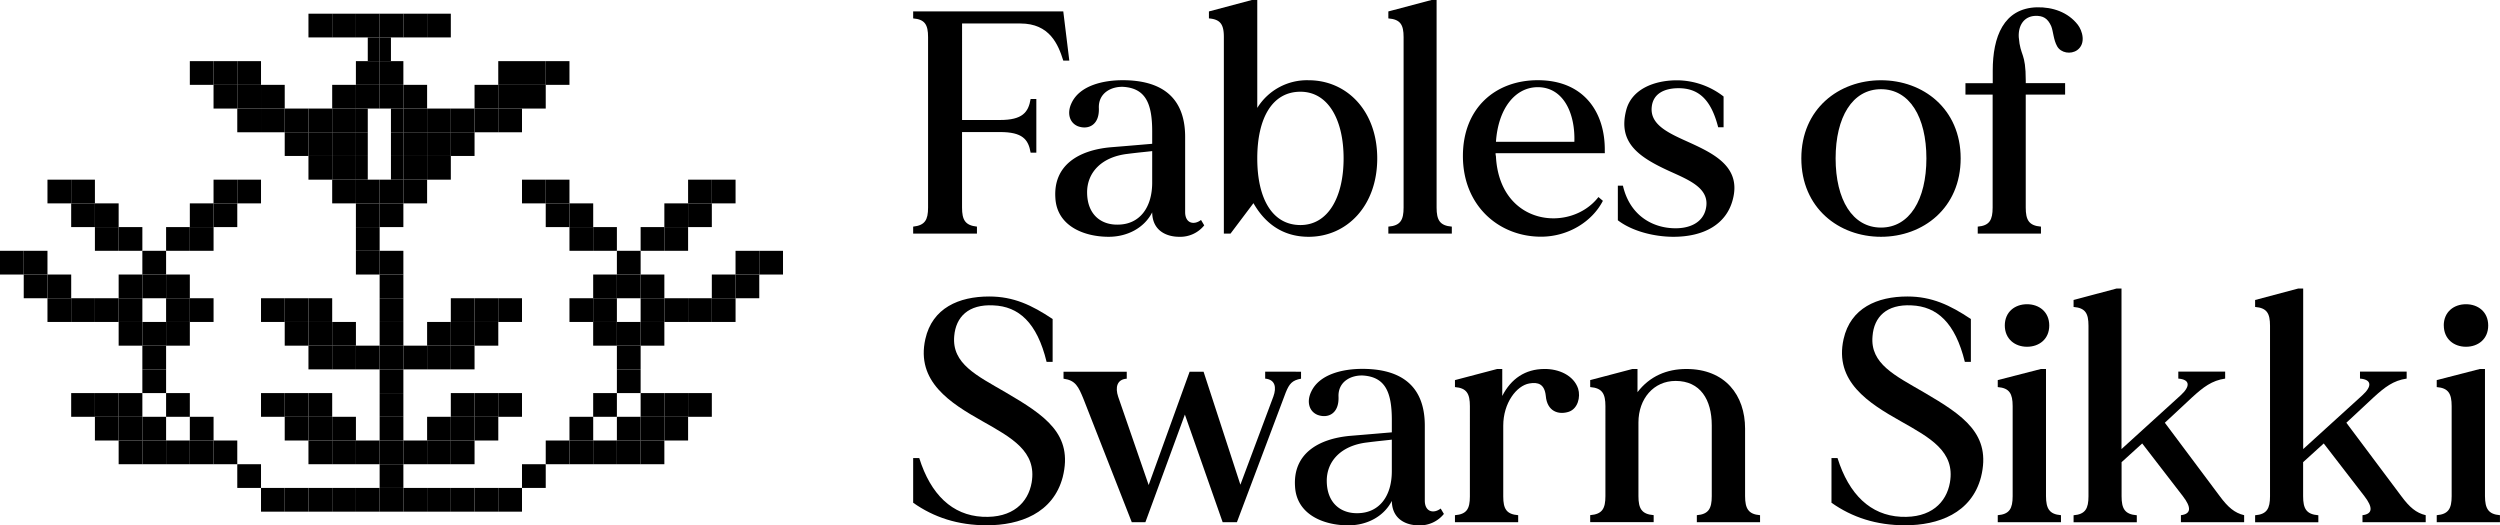 <svg id="Layer_1" data-name="Layer 1" xmlns="http://www.w3.org/2000/svg" viewBox="0 0 1028.02 216.03"><path d="M439.71,24.93h-2.48c-2.08-6.66-5.61-15.27-17.62-15.27h-24V49.34h15.66c9.14,0,11.62-3.14,12.53-8.62h2.35V62.78h-2.35c-.91-5.48-3.39-8.48-12.53-8.48H395.6V85.36c0,5.09,1.3,7.31,6.13,7.83v2.87H375.5V93.19c4.83-.52,6.13-2.74,6.13-7.83V15.27c0-5.09-1.3-7.31-6.13-7.7V4.7h61.73Z"/><path d="M495.19,92.67a12.64,12.64,0,0,1-10.31,4.7c-5,0-11-2.35-11.09-10.05-3.27,6.4-10.19,10.05-17.89,10.05-10.18,0-21.27-4.44-21.92-15.92-.92-13.58,9.66-19.71,22.71-20.89,8.09-.65,14-1.17,17.1-1.43V54c0-11.49-2.74-17.62-11.75-18.28-5-.26-10.44,2.48-10.18,8.75.26,7.05-4.44,9-8.62,7.44-3.52-1.44-4.56-5.48-2.61-9.53,3.4-7.31,13.19-9.4,21-9.4,12.14,0,25.71,4,25.71,23.36V87.19c0,4.7,3.65,5.48,6.53,3.26Zm-21.4-17.62V62.13c-2,.26-5.22.52-10.32,1.17-10.7,1.31-16.57,7.83-16.44,16.06.13,9,5.87,13.31,13.05,13C468.43,92.15,473.79,85.62,473.79,75.05Z"/><path d="M566.33,65.13c0,19.71-12.66,32.24-28.19,32.24-11.36,0-18.41-6.27-22.71-13.83L506,96.06h-2.74V15.27c0-5.09-1.31-7.31-6.14-7.7V4.7L514.77,0H517V44.38A24,24,0,0,1,538.14,33C553.67,33,566.33,45.42,566.33,65.13Zm-13.83,0c0-15.79-6.27-27.41-17.76-27.41S517,48.42,517,65.13s6.27,27.41,17.75,27.41S552.5,80.92,552.5,65.13Z"/><path d="M597,93.19v2.87H570.9V93.19c5-.39,6.27-2.74,6.27-7.83V15.27c0-5.09-1.31-7.31-6.27-7.7V4.7L588.65,0h2.09V85.36C590.74,90.45,592.05,92.8,597,93.19Z"/><path d="M659.92,63H615a3.66,3.66,0,0,0,.13,1.18c1.44,28.84,30.8,31.58,42.16,16.84l1.83,1.56c-4.44,8.62-14.36,14.75-25.45,14.75-17.24,0-32.11-12.66-32.11-33.15,0-19.84,13.44-31.2,30.8-31.2,18.93,0,27.8,13.18,27.54,29.24Zm-44.77-4.7h32.24c.39-11.61-4.44-22.58-15.27-22.45C623,36,616.06,44.64,615.15,58.34Z"/><path d="M712.52,82.1c-2.61,10.05-11.74,15.27-24.4,15.27-8,0-17.1-2.35-22.85-6.79V76.36h2.09c2.87,12.4,12.27,17.22,20.76,17.49,6.52.26,12-2.22,13.31-7.84,2-8.48-6.66-11.87-15-15.66-12.53-5.74-21.15-11.62-17.75-24.93,2.22-8.87,11.74-12.4,20.88-12.4a31.42,31.42,0,0,1,19.19,6.66V52.34h-2.22c-3-11.75-8.35-16.32-17-16.06-4.57.14-9.66,1.83-10.31,7.58-.91,7.7,7.44,11.09,16.06,15C705.21,63.43,716.05,68.92,712.52,82.1Z"/><path d="M806.24,65.13c0,20.36-15.4,32.24-32.76,32.24s-32.76-11.88-32.76-32.24S756.12,33,773.48,33,806.24,44.77,806.24,65.13Zm-14.09,0c0-17-6.92-28.45-18.67-28.45s-18.66,11.48-18.66,28.45,6.92,28.45,18.66,28.45S792.15,82.1,792.15,65.13Z"/><path d="M854.15,20.62c-2.61,1.83-6.66,1.18-8.22-1.56s-1.57-6.14-2.48-8.36c-1.44-3.13-3.26-4.31-6.66-4.17-4.57.26-6.92,4-6.66,8.74.66,8.22,2.88,6,2.88,18v.92h16.18v4.7H833V85.36c0,5.09,1.3,7.44,6.26,7.83v2.87h-26V93.19c4.83-.39,6.13-2.74,6.13-7.83V38.9H808.21V34.2h11.22V29c0-13.84,4.44-25.59,18.14-26,6.53-.13,12.8,2,16.84,7.18C856.24,12.53,857.94,17.88,854.15,20.62Z"/><path d="M437,196.19C433.06,211.07,419.35,216,405.78,216c-11.88,0-21.8-3.27-30.28-9.27V188.35H378c4.7,15,13.57,23.5,26,24.15s18.8-5.87,20.23-14.1C426.4,185.61,416,180,404,173.21c-13.18-7.44-27.41-16.31-23.49-33.8,2.87-12.79,13.83-17.49,26.23-17.49,10.05,0,17.49,3.52,26.11,9.26v17.63h-2.48c-3.92-16.19-11.49-22.85-21.93-23.24-10.18-.52-15.4,4.7-16.06,12.66-1,11.36,9.27,16.19,21.15,23.11C429.8,170.86,441.41,178.56,437,196.19Z"/><path d="M535,152.85v2.87c-3.66.66-4.83,2.09-6.27,5.62l-20.1,53.38h-5.87l-15.53-44.25L471,214.72h-5.61l-19.84-50.64c-2.09-5.09-3.26-7.7-8.22-8.36v-2.87h26v2.87c-4,.26-4.83,3.53-3.52,7.44l12.53,36.29,16.84-46.6h5.74l15.14,46.47L523.64,163c1.31-3.65.79-6.92-3.39-7.31v-2.87Z"/><path d="M593.74,211.33a12.64,12.64,0,0,1-10.31,4.7c-5,0-11-2.35-11.1-10.06-3.26,6.4-10.18,10.06-17.88,10.06-10.18,0-21.27-4.44-21.92-15.93-.92-13.57,9.65-19.71,22.71-20.88,8.09-.66,14-1.18,17.09-1.44v-5.09c0-11.48-2.74-17.62-11.74-18.27-5-.26-10.44,2.48-10.18,8.74.26,7.05-4.44,9-8.62,7.44-3.52-1.43-4.57-5.48-2.61-9.53,3.4-7.3,13.18-9.39,21-9.39,12.13,0,25.71,4,25.71,23.36v30.8c0,4.7,3.65,5.49,6.53,3.27Zm-21.41-17.62V180.78c-2,.26-5.22.53-10.31,1.18-10.7,1.3-16.57,7.83-16.44,16,.13,9,5.87,13.32,13,13.06C567,210.8,572.33,204.28,572.33,193.71Z"/><path d="M645.17,169.3c-4.31,1.43-9-.13-9.53-6.53-.52-4.83-3.13-5.74-6.78-5.09-5.23.91-10.71,8-10.71,17.36v29.11c0,5.09,1.31,7.31,6.14,7.7v2.87h-26v-2.87c4.83-.39,6.14-2.61,6.14-7.7V167c0-5.09-1.31-7.44-6.14-7.83v-2.87l17.36-4.57h2.09v11.09c3.65-7.18,9.53-11,17.1-11.09,6.13-.13,12.27,2.61,14.1,8.09C650,163.29,648.82,168,645.17,169.3Z"/><path d="M723.75,211.85v2.87h-26v-2.87c4.83-.39,6.14-2.74,6.14-7.83V174.91c0-10.57-4.7-18.27-14.88-18.27-9,0-15.27,7.31-15.27,17.09V204c0,5.09,1.3,7.44,6.26,7.83v2.87h-26.1v-2.87c5-.39,6.26-2.74,6.26-7.83V167c0-5.09-1.3-7.44-6.26-7.83v-2.87l17.36-4.57h2.09v9.53c5-6.53,12-9.53,20.1-9.53,16,0,24.14,10.83,24.14,24.53V204C717.61,209.11,718.92,211.46,723.75,211.85Z"/><path d="M814.6,196.19C810.68,211.07,797,216,783.4,216c-11.87,0-21.79-3.27-30.28-9.27V188.35h2.48c4.7,15,13.58,23.5,26,24.15s18.79-5.87,20.23-14.1c2.22-12.79-8.23-18.4-20.23-25.19-13.19-7.44-27.41-16.31-23.5-33.8,2.87-12.79,13.84-17.49,26.24-17.49,10,0,17.49,3.52,26.1,9.26v17.63h-2.48C804,132.62,796.46,126,786,125.57c-10.18-.52-15.4,4.7-16,12.66-1.05,11.36,9.27,16.19,21.14,23.11C807.42,170.86,819,178.56,814.6,196.19Z"/><path d="M847.49,211.85v2.87h-26v-2.87c4.83-.39,6.13-2.74,6.13-7.83V167c0-5.09-1.3-7.44-6.13-7.83v-2.87l17.75-4.57h2.09V204C841.36,209.11,842.67,211.46,847.49,211.85Zm-23.1-78c0-5.62,4.18-8.75,9.14-8.75s9.14,3.13,9.14,8.75-4.18,8.74-9.14,8.74S824.39,139.41,824.39,133.8Z"/><path d="M922.81,211.85v2.87h-26v-2.87c4.31-.52,4.31-3.27.79-7.83l-16.71-21.67-8.48,7.7v14c0,5.09,1.3,7.44,6.26,7.83v2.87h-26v-2.87c4.83-.39,6.13-2.74,6.13-7.83V133.93c0-5.09-1.3-7.31-6.13-7.71v-2.87l17.62-4.69h2.09v66l24.27-22.06c4.18-3.78,3.92-6.53-.91-6.92v-2.87H915v2.87c-5.49.79-9,3.53-13.58,7.7l-11.22,10.45L912.76,204C916.15,208.58,918.89,210.93,922.81,211.85Z"/><path d="M997.47,211.85v2.87h-26v-2.87c4.3-.52,4.3-3.27.78-7.83l-16.71-21.67-8.48,7.7v14c0,5.09,1.3,7.44,6.26,7.83v2.87h-26v-2.87c4.83-.39,6.13-2.74,6.13-7.83V133.93c0-5.09-1.3-7.31-6.13-7.71v-2.87L945,118.66h2.09v66l24.27-22.06c4.18-3.78,3.92-6.53-.91-6.92v-2.87h19.19v2.87c-5.48.79-9,3.53-13.58,7.7l-11.22,10.45L987.42,204C990.81,208.58,993.55,210.93,997.47,211.85Z"/><path d="M1028,211.85v2.87h-26v-2.87c4.83-.39,6.14-2.74,6.14-7.83V167c0-5.09-1.31-7.44-6.14-7.83v-2.87l17.75-4.57h2.09V204C1021.88,209.11,1023.19,211.46,1028,211.85Zm-23.11-78c0-5.62,4.18-8.75,9.14-8.75s9.14,3.13,9.14,8.75-4.18,8.74-9.14,8.74S1004.91,139.41,1004.91,133.8Z"/><rect x="253.67" y="151.89" width="9.76" height="9.75"/><rect x="243.92" y="161.64" width="9.75" height="9.75"/><rect x="234.17" y="171.39" width="9.76" height="9.75"/><rect x="224.41" y="181.14" width="9.76" height="9.75"/><rect x="214.65" y="190.89" width="9.76" height="9.75"/><rect x="204.89" y="200.64" width="9.76" height="9.76"/><rect x="195.14" y="200.64" width="9.76" height="9.76"/><rect x="185.38" y="200.64" width="9.76" height="9.76"/><rect x="175.63" y="200.64" width="9.75" height="9.76"/><rect x="165.87" y="200.64" width="9.76" height="9.76"/><rect x="156.11" y="200.64" width="9.76" height="9.76"/><rect x="156.11" y="190.89" width="9.76" height="9.75"/><rect x="156.11" y="181.14" width="9.76" height="9.75"/><rect x="156.11" y="171.39" width="9.76" height="9.75"/><rect x="156.11" y="161.64" width="9.76" height="9.75"/><rect x="156.11" y="151.89" width="9.76" height="9.75"/><rect x="156.11" y="142.14" width="9.76" height="9.75"/><rect x="156.11" y="132.39" width="9.76" height="9.75"/><rect x="156.11" y="122.64" width="9.76" height="9.75"/><rect x="156.11" y="112.89" width="9.76" height="9.75"/><rect x="156.11" y="103.13" width="9.76" height="9.76"/><rect x="146.35" y="200.64" width="9.76" height="9.76"/><rect x="146.35" y="103.13" width="9.76" height="9.76"/><rect x="146.35" y="93.38" width="9.76" height="9.75"/><rect x="136.6" y="200.64" width="9.76" height="9.76"/><rect x="126.84" y="200.64" width="9.76" height="9.76"/><rect x="117.08" y="200.64" width="9.76" height="9.76"/><rect x="107.33" y="200.64" width="9.75" height="9.76"/><rect x="97.57" y="190.89" width="9.76" height="9.75"/><rect x="87.81" y="181.14" width="9.76" height="9.75"/><rect x="78.06" y="171.39" width="9.76" height="9.75"/><rect x="68.3" y="161.64" width="9.76" height="9.75"/><rect x="58.54" y="151.89" width="9.76" height="9.75"/><rect x="273.19" y="122.64" width="9.76" height="9.75"/><rect x="263.43" y="132.39" width="9.76" height="9.75"/><rect x="263.43" y="122.64" width="9.76" height="9.75"/><rect x="263.43" y="112.89" width="9.76" height="9.75"/><rect x="253.67" y="142.14" width="9.76" height="9.75"/><rect x="253.67" y="132.39" width="9.76" height="9.75"/><rect x="253.67" y="112.89" width="9.76" height="9.75"/><rect x="253.67" y="103.13" width="9.76" height="9.76"/><rect x="243.92" y="132.39" width="9.75" height="9.75"/><rect x="243.92" y="122.64" width="9.75" height="9.75"/><rect x="243.92" y="112.89" width="9.75" height="9.75"/><rect x="234.17" y="122.64" width="9.76" height="9.75"/><rect x="185.38" y="54.38" width="9.76" height="9.75"/><rect x="175.63" y="64.13" width="9.75" height="9.75"/><rect x="175.63" y="54.38" width="9.75" height="9.75"/><rect x="175.63" y="44.64" width="9.75" height="9.75"/><rect x="165.87" y="73.88" width="9.76" height="9.75"/><rect x="165.87" y="64.13" width="9.76" height="9.75"/><rect x="165.87" y="54.38" width="9.76" height="9.75"/><rect x="165.87" y="44.64" width="9.76" height="9.75"/><rect x="165.87" y="34.89" width="9.76" height="9.75"/><rect x="156.11" y="83.63" width="9.76" height="9.75"/><polygon points="165.87 73.88 165.87 83.63 156.11 83.63 156.11 73.88 160.76 73.88 165.87 73.88"/><rect x="160.76" y="64.13" width="5.11" height="9.75"/><rect x="160.76" y="54.38" width="5.11" height="9.75"/><polygon points="165.87 44.63 165.87 54.38 160.76 54.38 160.76 44.63 160.94 44.63 165.87 44.63"/><polygon points="165.87 34.88 165.87 44.63 160.94 44.63 160.76 44.63 156.11 44.63 156.11 34.88 165.87 34.88"/><polygon points="165.87 25.14 165.87 34.88 156.11 34.88 156.11 25.14 160.76 25.14 165.87 25.14"/><rect x="156.11" y="15.39" width="4.65" height="9.75"/><rect x="146.35" y="83.63" width="9.76" height="9.75"/><polygon points="156.11 73.88 156.11 83.63 146.35 83.63 146.35 73.88 151.23 73.88 156.11 73.88"/><polygon points="156.11 34.88 156.11 44.63 151.23 44.63 146.35 44.63 146.35 34.88 156.11 34.88"/><polygon points="156.11 25.14 156.11 34.88 146.35 34.88 146.35 25.14 151.23 25.14 156.11 25.14"/><rect x="151.23" y="15.39" width="4.88" height="9.75"/><rect x="146.35" y="64.13" width="4.88" height="9.75"/><rect x="146.35" y="54.38" width="4.88" height="9.75"/><rect x="146.35" y="44.64" width="4.88" height="9.75"/><rect x="136.6" y="73.88" width="9.76" height="9.75"/><rect x="136.6" y="64.13" width="9.76" height="9.75"/><rect x="136.6" y="54.38" width="9.76" height="9.75"/><rect x="136.6" y="44.64" width="9.76" height="9.75"/><rect x="136.6" y="34.89" width="9.76" height="9.75"/><rect x="126.84" y="64.13" width="9.76" height="9.75"/><rect x="126.84" y="54.38" width="9.76" height="9.75"/><rect x="126.84" y="44.64" width="9.76" height="9.75"/><rect x="117.08" y="54.38" width="9.76" height="9.75"/><rect x="78.06" y="122.64" width="9.76" height="9.75"/><rect x="68.3" y="132.39" width="9.76" height="9.75"/><rect x="68.3" y="122.64" width="9.76" height="9.75"/><rect x="68.3" y="112.89" width="9.76" height="9.75"/><rect x="58.54" y="142.14" width="9.76" height="9.75"/><rect x="58.54" y="132.39" width="9.76" height="9.75"/><rect x="58.54" y="112.89" width="9.76" height="9.75"/><rect x="58.54" y="103.13" width="9.76" height="9.76"/><rect x="48.79" y="132.39" width="9.75" height="9.75"/><rect x="48.79" y="122.64" width="9.75" height="9.75"/><rect x="48.79" y="112.89" width="9.75" height="9.75"/><rect x="39.03" y="122.64" width="9.76" height="9.75"/><rect x="292.71" y="122.64" width="9.76" height="9.75"/><rect x="292.71" y="112.89" width="9.76" height="9.75"/><rect x="302.46" y="112.89" width="9.76" height="9.75"/><rect x="302.46" y="103.14" width="9.76" height="9.75"/><rect x="312.22" y="103.14" width="9.76" height="9.75"/><rect x="282.95" y="122.64" width="9.76" height="9.75"/><rect x="292.71" y="73.88" width="9.76" height="9.75"/><rect x="282.95" y="83.63" width="9.76" height="9.75"/><rect x="282.95" y="73.88" width="9.76" height="9.75"/><rect x="273.19" y="93.38" width="9.76" height="9.75"/><rect x="273.19" y="83.63" width="9.76" height="9.75"/><rect x="263.43" y="93.38" width="9.76" height="9.75"/><rect x="282.95" y="161.64" width="9.76" height="9.75"/><rect x="273.19" y="171.39" width="9.76" height="9.75"/><rect x="273.19" y="161.64" width="9.76" height="9.75"/><rect x="263.43" y="181.14" width="9.76" height="9.75"/><rect x="263.43" y="171.39" width="9.76" height="9.75"/><rect x="263.43" y="161.64" width="9.76" height="9.75"/><rect x="253.67" y="181.14" width="9.76" height="9.75"/><rect x="253.67" y="171.39" width="9.76" height="9.75"/><rect x="243.92" y="181.14" width="9.75" height="9.75"/><rect x="234.17" y="181.14" width="9.76" height="9.75"/><rect x="243.92" y="93.38" width="9.75" height="9.75"/><rect x="234.17" y="93.38" width="9.76" height="9.75"/><rect x="234.17" y="83.63" width="9.76" height="9.75"/><rect x="224.41" y="83.63" width="9.76" height="9.75"/><rect x="224.41" y="73.88" width="9.76" height="9.75"/><rect x="214.65" y="73.88" width="9.76" height="9.75"/><rect x="224.41" y="25.14" width="9.76" height="9.75"/><rect x="214.65" y="34.89" width="9.76" height="9.75"/><rect x="214.65" y="25.14" width="9.76" height="9.75"/><rect x="204.89" y="44.64" width="9.76" height="9.75"/><rect x="204.89" y="34.89" width="9.76" height="9.75"/><rect x="204.89" y="25.14" width="9.76" height="9.75"/><rect x="195.14" y="44.64" width="9.76" height="9.75"/><rect x="195.14" y="34.89" width="9.76" height="9.75"/><rect x="185.38" y="44.64" width="9.76" height="9.75"/><rect x="204.89" y="161.64" width="9.76" height="9.75"/><rect x="195.14" y="171.39" width="9.76" height="9.75"/><rect x="195.14" y="161.64" width="9.76" height="9.75"/><rect x="185.38" y="181.14" width="9.76" height="9.75"/><rect x="185.38" y="171.39" width="9.76" height="9.75"/><rect x="185.38" y="161.64" width="9.76" height="9.75"/><rect x="175.63" y="181.14" width="9.75" height="9.75"/><rect x="175.63" y="171.39" width="9.75" height="9.75"/><rect x="165.87" y="181.14" width="9.76" height="9.75"/><rect x="204.89" y="122.64" width="9.76" height="9.75"/><rect x="195.14" y="132.39" width="9.76" height="9.75"/><rect x="195.14" y="122.64" width="9.76" height="9.75"/><rect x="185.38" y="142.14" width="9.76" height="9.75"/><rect x="185.38" y="132.39" width="9.76" height="9.75"/><rect x="185.38" y="122.64" width="9.76" height="9.75"/><rect x="175.63" y="142.14" width="9.75" height="9.75"/><rect x="175.63" y="132.39" width="9.75" height="9.75"/><rect x="165.87" y="142.14" width="9.76" height="9.75"/><rect x="175.63" y="5.63" width="9.75" height="9.76"/><rect x="165.87" y="5.63" width="9.76" height="9.76"/><polygon points="165.87 5.63 165.87 15.39 160.76 15.39 156.11 15.39 156.11 5.63 165.87 5.63"/><polygon points="156.11 5.63 156.11 15.39 151.23 15.39 146.35 15.39 146.35 5.63 156.11 5.63"/><rect x="136.6" y="5.63" width="9.76" height="9.76"/><rect x="126.84" y="5.63" width="9.76" height="9.76"/><rect x="146.35" y="181.14" width="9.76" height="9.75"/><rect x="136.6" y="181.14" width="9.76" height="9.75"/><rect x="136.6" y="171.39" width="9.76" height="9.75"/><rect x="126.84" y="181.14" width="9.76" height="9.75"/><rect x="126.84" y="171.39" width="9.76" height="9.75"/><rect x="126.84" y="161.64" width="9.76" height="9.75"/><rect x="117.08" y="171.39" width="9.76" height="9.75"/><rect x="117.08" y="161.64" width="9.76" height="9.75"/><rect x="107.33" y="161.64" width="9.75" height="9.75"/><rect x="146.35" y="142.14" width="9.76" height="9.75"/><rect x="136.6" y="142.14" width="9.76" height="9.75"/><rect x="136.6" y="132.39" width="9.76" height="9.75"/><rect x="126.84" y="142.14" width="9.76" height="9.75"/><rect x="126.84" y="132.39" width="9.76" height="9.75"/><rect x="126.84" y="122.64" width="9.76" height="9.75"/><rect x="117.08" y="132.39" width="9.76" height="9.75"/><rect x="117.08" y="122.64" width="9.76" height="9.75"/><rect x="107.33" y="122.64" width="9.75" height="9.75"/><rect x="117.08" y="44.64" width="9.76" height="9.75"/><rect x="107.33" y="44.64" width="9.75" height="9.75"/><rect x="107.33" y="34.89" width="9.75" height="9.75"/><rect x="97.57" y="44.64" width="9.76" height="9.75"/><rect x="97.57" y="34.89" width="9.76" height="9.75"/><rect x="97.57" y="25.14" width="9.76" height="9.75"/><rect x="87.81" y="34.89" width="9.76" height="9.75"/><rect x="87.81" y="25.14" width="9.76" height="9.75"/><rect x="78.06" y="25.14" width="9.76" height="9.75"/><rect x="97.57" y="73.88" width="9.76" height="9.75"/><rect x="87.81" y="83.63" width="9.76" height="9.75"/><rect x="87.81" y="73.88" width="9.76" height="9.75"/><rect x="78.06" y="93.38" width="9.76" height="9.75"/><rect x="78.06" y="83.63" width="9.76" height="9.75"/><rect x="68.3" y="93.38" width="9.76" height="9.75"/><rect x="78.06" y="181.14" width="9.76" height="9.75"/><rect x="68.3" y="181.14" width="9.76" height="9.75"/><rect x="58.54" y="181.14" width="9.76" height="9.75"/><rect x="58.54" y="171.39" width="9.76" height="9.75"/><rect x="48.79" y="181.14" width="9.75" height="9.75"/><rect x="48.79" y="171.39" width="9.75" height="9.75"/><rect x="48.79" y="161.64" width="9.75" height="9.75"/><rect x="39.03" y="171.39" width="9.76" height="9.75"/><rect x="39.03" y="161.64" width="9.76" height="9.75"/><rect x="29.27" y="161.64" width="9.76" height="9.75"/><rect x="48.79" y="93.38" width="9.75" height="9.75"/><rect x="39.03" y="93.38" width="9.76" height="9.75"/><rect x="39.03" y="83.63" width="9.76" height="9.75"/><rect x="29.27" y="83.63" width="9.76" height="9.75"/><rect x="29.27" y="73.88" width="9.76" height="9.75"/><rect x="19.52" y="73.88" width="9.76" height="9.75"/><rect x="29.27" y="122.64" width="9.76" height="9.75"/><rect x="19.52" y="122.64" width="9.76" height="9.75"/><rect x="19.52" y="112.89" width="9.76" height="9.75"/><rect x="9.76" y="112.89" width="9.76" height="9.75"/><rect x="9.76" y="103.13" width="9.76" height="9.76"/><rect y="103.13" width="9.76" height="9.76"/></svg>